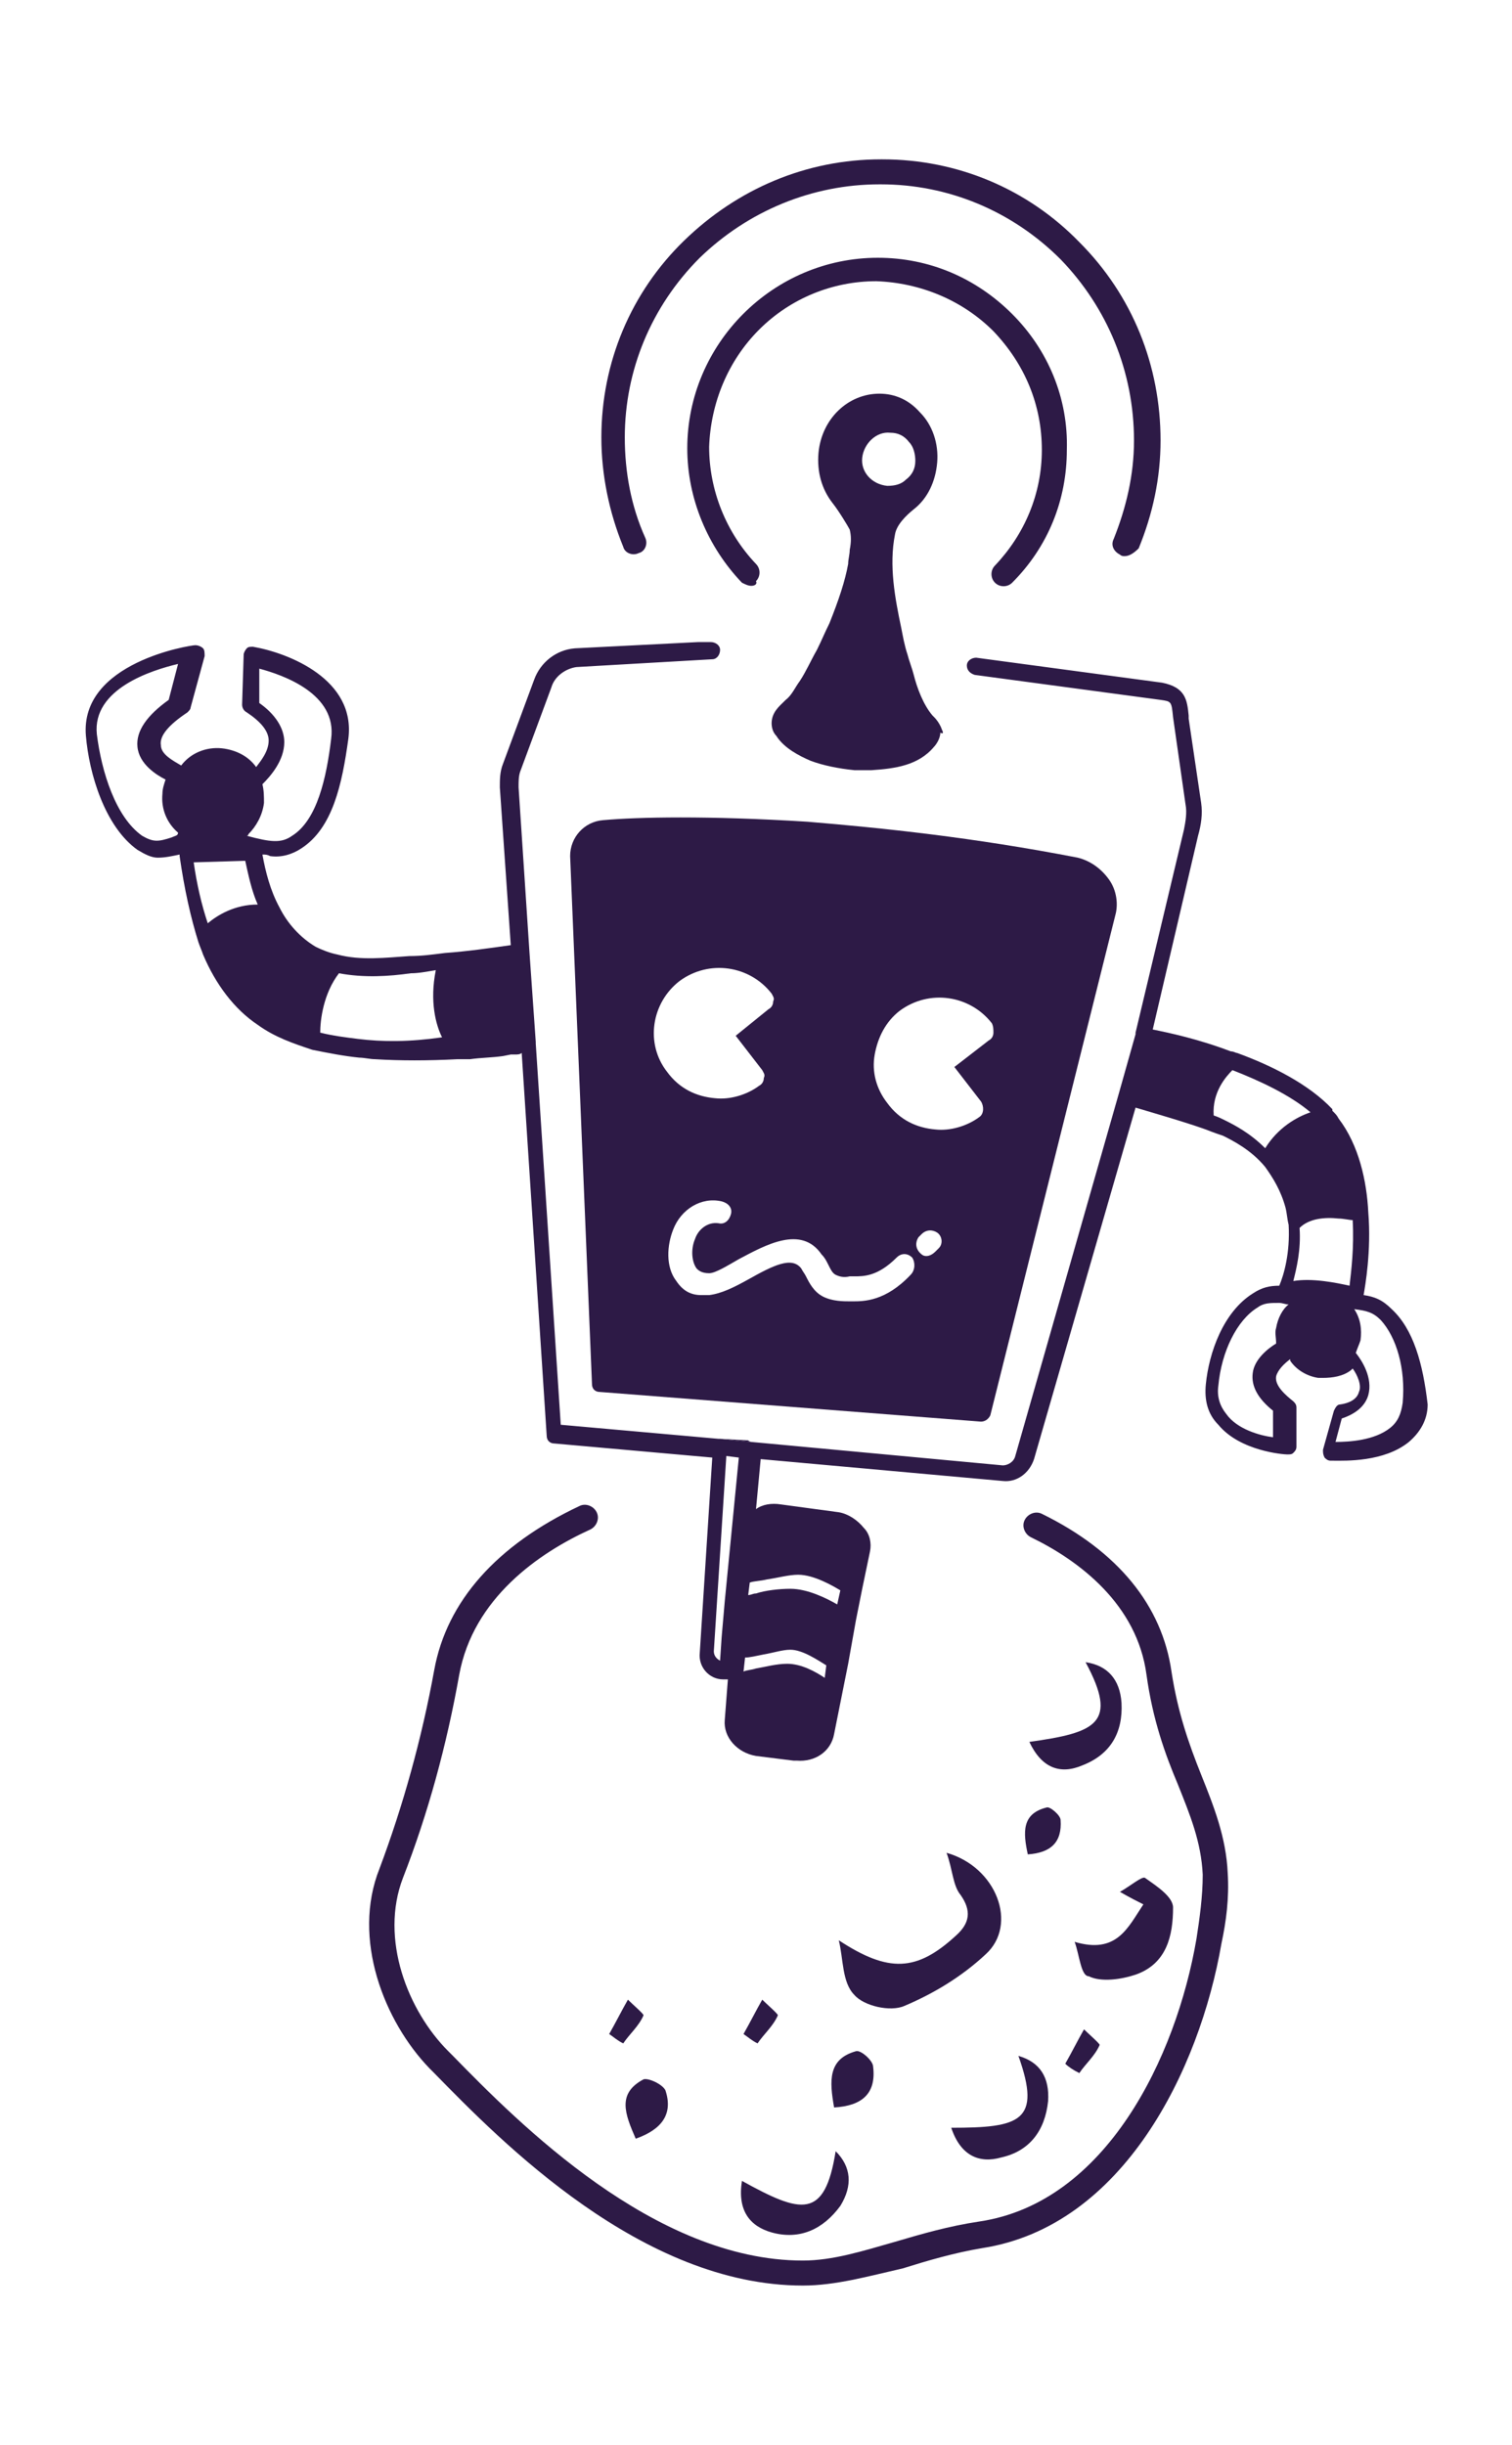 <?xml version="1.0" encoding="utf-8"?>
<!-- Generator: Adobe Illustrator 22.0.0, SVG Export Plug-In . SVG Version: 6.00 Build 0)  -->
<svg version="1.1" id="Layer_1" xmlns="http://www.w3.org/2000/svg" xmlns:xlink="http://www.w3.org/1999/xlink" x="0px" y="0px"
	 viewBox="0 0 96.8 156.5" style="enable-background:new 0 0 96.8 156.5;" xml:space="preserve">
<style type="text/css">
	.st0{fill:#2D1A46;}
</style>
<g>
	<g>
		<g>
			<path class="st0" d="M51.4,146.3L51.4,146.3c-10.3,0-19.3-9.2-23.6-13.6l-0.3-0.3c-2.9-3-5-8.3-3.2-12.8c1.5-4,2.7-8.3,3.5-12.7
				s4-8,9.3-10.5c0.4-0.2,0.9,0,1.1,0.4c0.2,0.4,0,0.9-0.4,1.1c-3.3,1.5-7.5,4.4-8.4,9.3c-0.8,4.5-2,8.9-3.6,13
				c-1.5,3.9,0.3,8.5,2.9,11.1l0.3,0.3c4.2,4.3,12.9,13.1,22.4,13.1l0,0c1.9,0,3.8-0.6,5.9-1.2c1.7-0.5,3.4-1,5.4-1.3
				c8.1-1.2,12.6-10.5,13.9-18.1c0.2-1.3,0.4-2.7,0.4-4.1c-0.1-2.1-0.8-3.8-1.6-5.8c-0.8-1.9-1.6-4.1-2-7c-0.6-4.5-4.3-7.3-7.4-8.8
				c-0.4-0.2-0.6-0.7-0.4-1.1c0.2-0.4,0.7-0.6,1.1-0.4c4.9,2.4,7.7,5.9,8.3,10.1c0.4,2.6,1.1,4.6,1.9,6.6c0.8,2,1.6,4,1.7,6.3
				c0.1,1.6-0.1,3.1-0.4,4.5c-1.4,8.1-6.3,18.1-15.3,19.5c-1.8,0.3-3.5,0.8-5.1,1.3C55.6,145.7,53.5,146.3,51.4,146.3z"/>
		</g>
		<path class="st0" d="M53.7,124.2c3.2,2.1,5,2,7.5-0.3c0.9-0.8,1-1.6,0.3-2.6c-0.5-0.6-0.5-1.6-0.9-2.7c3.2,0.9,4.6,4.6,2.5,6.5
			c-1.5,1.4-3.3,2.5-5.2,3.3c-0.9,0.4-2.6,0-3.2-0.7C53.9,126.9,54,125.4,53.7,124.2z"/>
		<path class="st0" d="M68.8,124.3c2.7,0.8,3.4-0.9,4.4-2.4c-0.4-0.2-0.8-0.4-1.5-0.8c0.7-0.4,1.4-1,1.6-0.9
			c0.7,0.5,1.8,1.2,1.8,1.9c0,1.8-0.4,3.6-2.4,4.3c-0.9,0.3-2.2,0.5-3,0.1C69.2,126.5,69.1,125.1,68.8,124.3z"/>
		<path class="st0" d="M60.9,136.2c4.4,0,5.8-0.4,4.3-4.6c1.4,0.4,2,1.4,1.9,2.9c-0.2,1.9-1.2,3.2-3,3.6
			C62.7,138.5,61.5,138,60.9,136.2z"/>
		<path class="st0" d="M47.5,139.6c3.8,2.1,5.3,2.5,6-1.9c1,1,1.1,2.2,0.3,3.5c-1.1,1.5-2.6,2.2-4.4,1.7
			C48,142.5,47.2,141.5,47.5,139.6z"/>
		<path class="st0" d="M65.9,111.5c4.3-0.6,5.7-1.2,3.6-5.1c1.4,0.2,2.2,1.1,2.3,2.6c0.1,1.9-0.7,3.3-2.5,4
			C67.9,113.6,66.7,113.2,65.9,111.5z"/>
		<path class="st0" d="M53.4,134.9c-0.3-1.7-0.4-3.1,1.4-3.6c0.3-0.1,1.1,0.6,1.1,1C56.1,134,55.2,134.8,53.4,134.9z"/>
		<path class="st0" d="M40.7,136.9c-0.7-1.6-1.2-2.9,0.5-3.8c0.3-0.1,1.2,0.3,1.4,0.7C43.1,135.3,42.4,136.3,40.7,136.9z"/>
		<path class="st0" d="M65.8,118.7c-0.3-1.4-0.4-2.6,1.2-3c0.2-0.1,0.9,0.5,0.9,0.8C68,117.9,67.3,118.6,65.8,118.7z"/>
		<path class="st0" d="M68.2,132.1c0.4-0.7,0.8-1.5,1.2-2.2c0.3,0.3,1,0.9,1,1c-0.3,0.7-0.9,1.2-1.3,1.8
			C68.7,132.5,68.4,132.3,68.2,132.1z"/>
		<path class="st0" d="M47.6,130.2c0.4-0.7,0.8-1.5,1.2-2.2c0.3,0.3,1,0.9,1,1c-0.3,0.7-0.9,1.2-1.3,1.8
			C48.1,130.6,47.9,130.4,47.6,130.2z"/>
		<path class="st0" d="M39,130.2c0.4-0.7,0.8-1.5,1.2-2.2c0.3,0.3,1,0.9,1,1c-0.3,0.7-0.9,1.2-1.3,1.8
			C39.5,130.6,39.3,130.4,39,130.2z"/>
	</g>
	<g>
		<g>
			<path class="st0" d="M89.1,83.8c-0.6-0.6-1.1-0.8-1.8-0.9c0.1-0.6,0.5-2.8,0.3-5.3c-0.1-2-0.6-4.3-1.9-6
				c-0.1-0.2-0.2-0.3-0.4-0.5c0,0,0,0,0-0.1l0,0c-1.5-1.6-3.9-2.8-6.1-3.6c-0.1,0-0.2-0.1-0.4-0.1l0,0c-2.1-0.8-4-1.2-5-1.4
				l2.9-12.4c0.2-0.7,0.3-1.4,0.2-2.1L76.1,46v-0.2c-0.1-1-0.2-1.8-1.7-2.1l-11.9-1.6c-0.3,0-0.6,0.2-0.6,0.5l0,0
				c0,0.3,0.2,0.5,0.5,0.6l11.9,1.6c0.7,0.1,0.7,0.1,0.8,1.1l0.8,5.6c0.1,0.5,0,1.1-0.1,1.6l-3.1,13c0,0,0,0,0,0.1l-1.1,3.9L65,93.2
				c-0.1,0.4-0.5,0.6-0.8,0.6l0,0l-16.1-1.5l-2-0.2H46l0,0l-10.1-0.9l-1.6-24.4c0,0,0,0,0-0.1L33.9,61l-0.7-10.6c0-0.4,0-0.7,0.1-1
				l2-5.4c0.2-0.7,0.9-1.2,1.6-1.3l8.7-0.5c0.3,0,0.5-0.3,0.5-0.6l0,0c0-0.3-0.3-0.5-0.6-0.5h-0.8l-7.9,0.4c-1.2,0.1-2.2,0.9-2.6,2
				l-2,5.4c-0.2,0.5-0.2,1-0.2,1.5l0.7,10.1c-1.4,0.2-2.8,0.4-4.2,0.5l0,0c-0.8,0.1-1.5,0.2-2.3,0.2c-1.5,0.1-3.1,0.3-4.6-0.1
				c-0.5-0.1-1-0.3-1.4-0.5c-1-0.6-1.8-1.5-2.3-2.5c-0.6-1.1-0.9-2.3-1.1-3.4c0.2,0,0.3,0,0.5,0.1c0.7,0.1,1.4-0.1,2-0.5
				c2-1.3,2.6-4.1,3-7c0.5-3.8-3.8-5.5-6.1-5.9c-0.2,0-0.3,0-0.4,0.1c-0.1,0.1-0.2,0.3-0.2,0.4l-0.1,3.2c0,0.2,0.1,0.4,0.3,0.5
				c0.9,0.6,1.4,1.2,1.4,1.8c0,0.7-0.5,1.3-0.8,1.7c-0.5-0.7-1.3-1.1-2.2-1.2c-1-0.1-2,0.3-2.6,1.1c-0.5-0.3-1.3-0.7-1.3-1.3
				c-0.1-0.6,0.5-1.3,1.7-2.1c0.1-0.1,0.2-0.2,0.2-0.3l0.9-3.3c0-0.2,0-0.4-0.1-0.5s-0.3-0.2-0.5-0.2c-0.3,0-7.4,1.1-7,5.8
				c0.2,2.4,1.2,5.8,3.3,7.3c0.5,0.3,0.9,0.5,1.3,0.5c0.5,0,0.9-0.1,1.4-0.2v0.1c0.3,2.1,0.7,3.9,1.2,5.5c0.1,0.3,0.2,0.5,0.3,0.8
				c0.8,1.9,2,3.5,3.5,4.5c1.1,0.8,2.3,1.2,3.5,1.6c1,0.2,2,0.4,3,0.5c0.3,0,0.7,0.1,1,0.1c1.6,0.1,3.4,0.1,5.3,0c0,0,0,0,0.1,0
				c0.2,0,0.4,0,0.7,0c0.7-0.1,1.4-0.1,2.1-0.2l0.5-0.1c0.1,0,0.2,0,0.3,0s0.3,0,0.4-0.1L35,91.9c0,0.3,0.2,0.5,0.5,0.5l10.1,0.9
				l-0.8,12.5c-0.1,0.9,0.6,1.7,1.5,1.7h0.3l-0.2,2.6c-0.1,1.1,0.8,2.1,2,2.3l2.4,0.3c0.1,0,0.1,0,0.2,0c1.2,0.1,2.2-0.6,2.4-1.7
				l0.5-2.5l0.4-2l0.5-2.8l0.4-2l0.5-2.4c0.1-0.5,0-1.1-0.4-1.5c-0.4-0.5-1-0.9-1.6-1L50,96.3c-0.6-0.1-1.2,0-1.6,0.3l0.3-3.2
				l15.5,1.4l0,0c0.9,0.1,1.7-0.5,2-1.4l6.5-22.5c1,0.3,3.1,0.9,4.5,1.4c0.5,0.2,0.8,0.3,1.1,0.4c0.6,0.3,1.8,0.9,2.7,2
				c0.5,0.7,1,1.5,1.3,2.6c0.1,0.4,0.1,0.7,0.2,1.1c0.1,1.8-0.3,3.2-0.6,3.9c-0.6,0-1.1,0.1-1.7,0.5c-1.9,1.2-2.8,3.8-3,5.8
				c-0.1,1,0.1,1.9,0.8,2.6c1.4,1.7,4.2,1.9,4.4,1.9s0.3,0,0.4-0.1c0.1-0.1,0.2-0.2,0.2-0.4v-2.5c0-0.2-0.1-0.3-0.2-0.4
				c-0.5-0.4-1.2-1-1.1-1.6c0.1-0.4,0.5-0.8,0.9-1.1c0,0,0,0,0,0.1c0.4,0.6,1.1,1,1.8,1.1c0.1,0,0.2,0,0.3,0c0.6,0,1.3-0.1,1.8-0.5
				l0.1-0.1c0.3,0.4,0.6,1.1,0.4,1.5c-0.1,0.4-0.5,0.7-1.2,0.8c-0.2,0-0.3,0.2-0.4,0.4l-0.7,2.5c0,0.2,0,0.3,0.1,0.5
				c0.1,0.1,0.2,0.2,0.4,0.2c0,0,0.1,0,0.2,0c0.7,0,3.2,0.1,4.8-1.2c0.7-0.6,1.2-1.4,1.2-2.4C91.1,87.3,90.5,85.1,89.1,83.8z
				 M11,53.6c-0.9,0.3-1.2,0.3-1.9-0.1c-1.7-1.2-2.6-4.1-2.9-6.5c-0.3-2.9,3.5-4.1,5.2-4.5l-0.6,2.3c-1.4,1-2.1,2-2,3
				c0.1,1.1,1.2,1.8,1.8,2.1c-0.1,0.3-0.2,0.6-0.2,0.9c-0.1,1,0.3,1.9,1,2.5C11.4,53.5,11.2,53.5,11,53.6z M15.9,53.4
				c0.5-0.5,0.9-1.2,1-2c0-0.4,0-0.8-0.1-1.2c0.5-0.5,1.4-1.5,1.4-2.7c0-0.9-0.6-1.8-1.6-2.5v-2.2c1.5,0.4,5,1.6,4.6,4.5
				c-0.3,2.5-0.9,5.2-2.5,6.2c-0.7,0.5-1.4,0.4-2.9,0C15.8,53.5,15.9,53.5,15.9,53.4z M13.5,54C13.5,54.1,13.5,54.1,13.5,54
				C13.5,54.1,13.5,54.1,13.5,54L13.5,54z M13.3,59.1c-0.4-1.2-0.7-2.5-0.9-3.9l3.3-0.1c0.2,0.9,0.4,1.9,0.8,2.8
				C15,57.9,13.9,58.6,13.3,59.1z M22.9,66.5c-0.8-0.1-1.6-0.2-2.4-0.4c0-0.8,0.2-2.5,1.2-3.8c1.6,0.3,3.2,0.2,4.6,0
				c0.5,0,1-0.1,1.6-0.2c-0.4,2,0,3.5,0.4,4.3C26.2,66.7,24.5,66.7,22.9,66.5z M47.3,93.3l-0.9,9.2l-0.2,2.3l-0.1,1.5
				c-0.2-0.1-0.4-0.3-0.4-0.6l0.8-12.5l0,0L47.3,93.3L47.3,93.3z M52.8,107.4c-0.6-0.4-1.5-0.9-2.4-0.9c-0.7,0-1.4,0.2-2,0.3
				c-0.3,0.1-0.6,0.1-0.8,0.2l0.1-0.9c0.3,0,0.7-0.1,1.2-0.2c0.6-0.1,1.2-0.3,1.7-0.3c0.8,0,1.8,0.7,2.3,1L52.8,107.4z M49.1,101.1
				c0.7-0.1,1.4-0.3,2-0.3c1,0,2.2,0.7,2.7,1l-0.2,0.9c-0.7-0.4-1.9-1-3-1c-0.7,0-1.6,0.1-2.2,0.3c-0.2,0-0.3,0.1-0.5,0.1l0.1-0.8
				C48.3,101.2,48.7,101.2,49.1,101.1z M81.7,85c-0.1,0.3,0,0.6,0,1c-0.5,0.3-1.4,1-1.5,1.9c-0.1,0.8,0.3,1.6,1.3,2.4V92
				c-0.8-0.1-2.3-0.5-3-1.5c-0.4-0.5-0.6-1.1-0.5-1.8c0.2-2.2,1.2-4.2,2.5-5c0.4-0.3,0.8-0.3,1.4-0.3c0.2,0,0.4,0.1,0.6,0.1
				C82.1,83.8,81.8,84.4,81.7,85z M81,73.5c-1-1-2-1.5-2.6-1.8c-0.2-0.1-0.4-0.2-0.7-0.3c-0.1-1.5,0.8-2.5,1.2-2.9
				c1.8,0.7,3.7,1.6,5,2.7C83,71.5,81.8,72.2,81,73.5z M86.4,82.3c-0.9-0.2-2.4-0.5-3.6-0.3c0.2-0.8,0.5-2,0.4-3.4
				c0.6-0.6,1.6-0.7,2.5-0.6c0.3,0,0.7,0.1,0.9,0.1C86.7,79.9,86.5,81.4,86.4,82.3z M89.8,89.8c-0.1,0.7-0.3,1.2-0.8,1.6
				c-1,0.8-2.6,0.9-3.5,0.9l0.4-1.5c0.9-0.3,1.5-0.8,1.7-1.5c0.3-1.1-0.4-2.2-0.8-2.7c0.1-0.3,0.2-0.5,0.3-0.8c0.1-0.7,0-1.4-0.4-2
				c0.8,0.1,1.2,0.2,1.7,0.7C89.4,85.6,90,87.6,89.8,89.8z"/>
			<path class="st0" d="M79.2,67.4c-0.1,0-0.2-0.1-0.4-0.1C79,67.3,79.1,67.4,79.2,67.4z"/>
			<path class="st0" d="M71,56.3c-0.5-0.7-1.2-1.2-2-1.4c-6.7-1.3-12.5-1.9-17.3-2.3c-6.4-0.4-10.9-0.3-13.1-0.1
				c-1.2,0.1-2.1,1.1-2.1,2.3l1.4,33.8c0,0.3,0.2,0.5,0.5,0.5L62.8,91l0,0c0.3,0,0.5-0.2,0.6-0.4l8-32C71.6,57.9,71.5,57,71,56.3z
				 M43.5,62.8c1.9-1.4,4.5-1,5.9,0.8c0.1,0.2,0.2,0.3,0.1,0.5c0,0.2-0.1,0.4-0.3,0.5l-2.1,1.7l1.7,2.2c0.1,0.2,0.2,0.3,0.1,0.5
				c0,0.2-0.1,0.4-0.3,0.5c-0.8,0.6-1.9,0.9-2.8,0.8c-1.2-0.1-2.3-0.6-3.1-1.7C41.3,66.8,41.7,64.2,43.5,62.8z M58.3,81.6
				c-1.6,1.7-3,1.7-3.7,1.7c-0.1,0-0.2,0-0.2,0c-0.4,0-1.1,0-1.7-0.3c-0.6-0.3-0.9-0.9-1.1-1.3c-0.1-0.2-0.2-0.3-0.3-0.5
				c-0.6-0.8-1.8-0.2-3.4,0.7c-0.9,0.5-1.7,0.9-2.5,1c-0.2,0-0.3,0-0.5,0c-0.7,0-1.2-0.3-1.6-0.9c-0.7-0.9-0.6-2.3-0.2-3.3
				c0.5-1.3,1.8-2.1,3.1-1.8c0.4,0.1,0.7,0.4,0.6,0.8c-0.1,0.4-0.4,0.7-0.8,0.6c-0.7-0.1-1.3,0.4-1.5,1c-0.3,0.7-0.2,1.5,0.1,1.9
				c0.1,0.1,0.3,0.3,0.8,0.3c0.4,0,1.2-0.5,1.9-0.9c1.7-0.9,4-2.2,5.3-0.3c0.2,0.2,0.3,0.4,0.4,0.6c0.2,0.4,0.3,0.6,0.5,0.7
				s0.5,0.2,0.9,0.1c0.1,0,0.2,0,0.3,0c0.6,0,1.5,0,2.7-1.2c0.3-0.3,0.7-0.3,1,0C58.6,80.8,58.6,81.3,58.3,81.6z M60.1,79.9
				l-0.2,0.2c-0.2,0.2-0.4,0.3-0.6,0.3c-0.2,0-0.3-0.1-0.4-0.2c-0.3-0.3-0.3-0.7-0.1-1L59,79c0.3-0.3,0.7-0.3,1-0.1
				C60.3,79.1,60.4,79.6,60.1,79.9z M63.6,66.1c0,0.2-0.1,0.4-0.3,0.5l-2.2,1.7l1.7,2.2c0.2,0.3,0.2,0.8-0.1,1
				c-0.8,0.6-1.9,0.9-2.8,0.8c-1.2-0.1-2.3-0.6-3.1-1.7c-0.7-0.9-1-2-0.8-3.1s0.7-2.1,1.6-2.8c1.9-1.4,4.5-1,5.9,0.8
				C63.6,65.7,63.6,65.9,63.6,66.1z"/>
			<path class="st0" d="M60.3,46.7c-0.1-0.3-0.3-0.6-0.5-0.8l-0.1-0.1c-0.6-0.7-1-1.8-1.2-2.6c-0.1-0.4-0.3-0.9-0.4-1.3
				c-0.2-0.6-0.3-1.2-0.4-1.7c-0.4-1.9-0.8-4-0.4-6c0.1-0.6,0.7-1.2,1.2-1.6c0.9-0.7,1.4-1.8,1.5-3s-0.3-2.4-1.1-3.2
				c-0.7-0.8-1.6-1.2-2.6-1.2c-2,0-3.7,1.6-3.9,3.8c-0.1,1.2,0.2,2.3,0.9,3.2c0.4,0.5,1,1.5,1.1,1.7c0.1,0.4,0.1,0.8,0,1.3
				c0,0.3-0.1,0.6-0.1,0.9l0,0c-0.2,1.1-0.6,2.3-1.2,3.8c-0.3,0.6-0.5,1.1-0.8,1.7c-0.4,0.7-0.7,1.4-1.1,2c-0.3,0.4-0.5,0.9-0.9,1.2
				l-0.1,0.1c-0.3,0.3-0.8,0.7-0.8,1.4c0,0.3,0.1,0.6,0.3,0.8c0.5,0.8,1.5,1.3,2.2,1.6c0.8,0.3,1.8,0.5,2.8,0.6l0,0
				c0.4,0,0.8,0,1.1,0c1.5-0.1,3-0.3,4-1.5c0.1-0.1,0.4-0.5,0.4-0.9C60.4,47,60.4,46.9,60.3,46.7z M56.8,31.1L56.8,31.1
				c-1-0.1-1.7-0.9-1.6-1.8c0.1-0.9,0.9-1.7,1.8-1.6l0,0c0.5,0,0.9,0.2,1.2,0.6c0.3,0.3,0.4,0.8,0.4,1.2c0,0.5-0.2,0.9-0.6,1.2
				C57.7,31,57.3,31.1,56.8,31.1z"/>
			<path class="st0" d="M48.1,92.3l-2-0.2l1.8,0.1C48,92.3,48.1,92.3,48.1,92.3z"/>
			<polygon class="st0" points="47.3,93.3 47.3,93.3 46.5,93.2 46.5,93.2 			"/>
			<path class="st0" d="M13.5,54C13.5,54.1,13.5,54.1,13.5,54C13.5,54.1,13.5,54.1,13.5,54L13.5,54z"/>
		</g>
		<g>
			<path class="st0" d="M48.1,37.5c-0.2,0-0.4-0.1-0.6-0.2C45.3,35,44,31.9,44,28.7c0-6.7,5.5-12.2,12.2-12.2l0,0
				c3.3,0,6.3,1.3,8.6,3.6c2.3,2.3,3.6,5.4,3.5,8.7c0,3.2-1.2,6.2-3.5,8.5c-0.3,0.3-0.8,0.3-1.1,0s-0.3-0.8,0-1.1c1.9-2,3-4.6,3-7.4
				c0-2.9-1.1-5.5-3.1-7.6c-2-2-4.7-3.1-7.5-3.2l0,0c-2.8,0-5.5,1.1-7.5,3.1s-3.1,4.7-3.2,7.5c0,2.8,1.1,5.5,3,7.5
				c0.3,0.3,0.3,0.8,0,1.1C48.5,37.4,48.3,37.5,48.1,37.5z"/>
		</g>
		<g>
			<path class="st0" d="M72,35.6c-0.1,0-0.2,0-0.3-0.1c-0.4-0.2-0.6-0.6-0.4-1c0.8-2,1.3-4.1,1.3-6.3c0-4.4-1.7-8.5-4.7-11.6
				c-3.1-3.1-7.2-4.8-11.5-4.8c0,0,0,0-0.1,0c-4.3,0-8.4,1.7-11.5,4.7C41.7,19.6,40,23.7,40,28c0,2.2,0.4,4.4,1.3,6.4
				c0.2,0.4,0,0.9-0.4,1c-0.4,0.2-0.9,0-1-0.4c-0.9-2.2-1.4-4.6-1.4-7c0-4.8,1.9-9.3,5.3-12.6c3.4-3.3,7.8-5.2,12.6-5.2
				c0,0,0,0,0.1,0c4.8,0,9.3,1.9,12.6,5.3c3.4,3.4,5.2,7.9,5.2,12.7c0,2.4-0.5,4.7-1.4,6.9C72.6,35.4,72.3,35.6,72,35.6z"/>
		</g>
	</g>
</g>
</svg>
